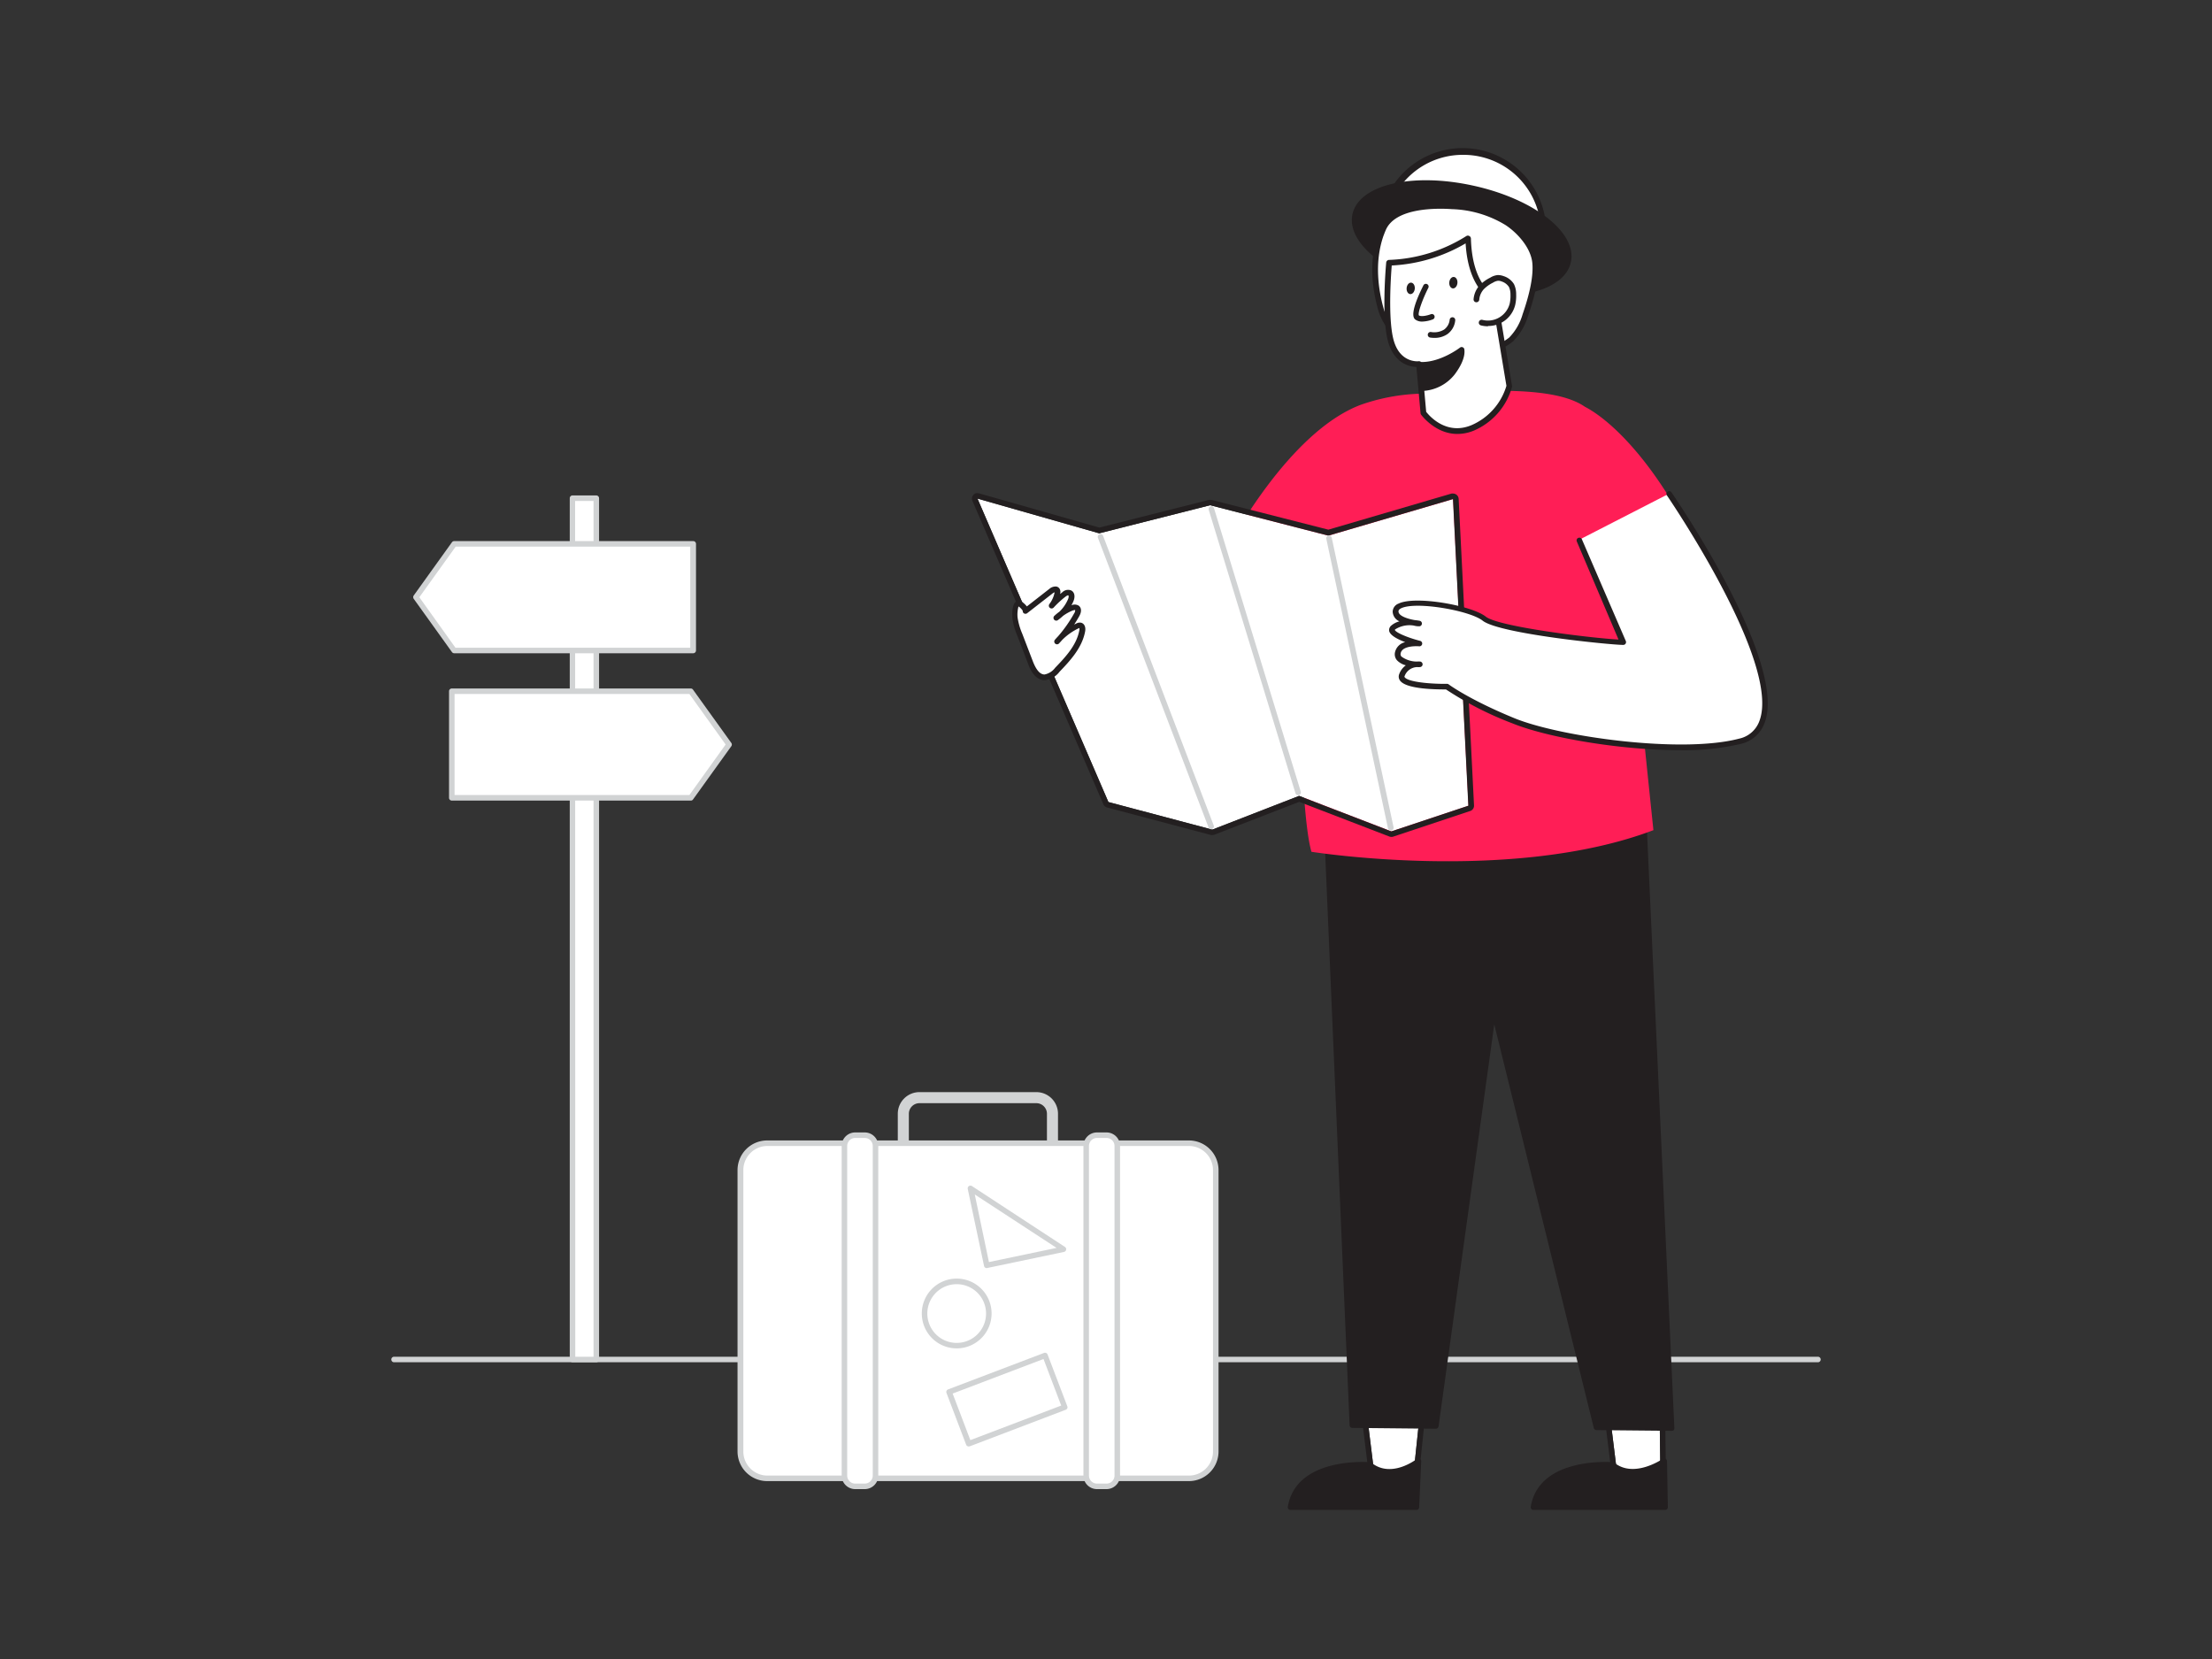 <svg xmlns="http://www.w3.org/2000/svg" viewBox="0 0 400 300"><rect x="0" y="0" width="400" height="300" fill="#333333" stroke="none"/><g id="_98_open_map" data-name="#98_open_map"><path d="M328.74,246.34H71.26a.5.5,0,0,1,0-1H328.74a.5.5,0,0,1,0,1Z" fill="#d1d3d4"/><path d="M190.32,207.73a1,1,0,0,1-1-1v-5.32a1.92,1.92,0,0,0-1.91-1.92H166.26a1.92,1.92,0,0,0-1.91,1.92v5.32a1,1,0,0,1-2,0v-5.32a3.92,3.92,0,0,1,3.91-3.92h21.15a3.92,3.92,0,0,1,3.91,3.92v5.32A1,1,0,0,1,190.32,207.73Z" fill="#d1d3d4"/><rect x="133.87" y="206.73" width="85.94" height="60.59" rx="4.85" fill="#fff"/><path d="M215,267.83H138.72a5.36,5.36,0,0,1-5.35-5.35v-50.9a5.36,5.36,0,0,1,5.35-5.35H215a5.36,5.36,0,0,1,5.35,5.35v50.9A5.36,5.36,0,0,1,215,267.83Zm-76.23-60.6a4.36,4.36,0,0,0-4.35,4.35v50.9a4.35,4.35,0,0,0,4.35,4.35H215a4.35,4.35,0,0,0,4.35-4.35v-50.9a4.36,4.36,0,0,0-4.35-4.35Z" fill="#d1d3d4"/><rect x="152.7" y="205.28" width="5.62" height="63.5" rx="1.95" fill="#fff"/><path d="M156.37,269.28h-1.72a2.45,2.45,0,0,1-2.45-2.45v-59.6a2.45,2.45,0,0,1,2.45-2.45h1.72a2.45,2.45,0,0,1,2.45,2.45v59.6A2.45,2.45,0,0,1,156.37,269.28Zm-1.72-63.5a1.45,1.45,0,0,0-1.45,1.45v59.6a1.45,1.45,0,0,0,1.45,1.45h1.72a1.45,1.45,0,0,0,1.45-1.45v-59.6a1.45,1.45,0,0,0-1.45-1.45Z" fill="#d1d3d4"/><rect x="196.42" y="205.28" width="5.62" height="63.5" rx="1.95" fill="#fff"/><path d="M200.09,269.28h-1.72a2.45,2.45,0,0,1-2.45-2.45v-59.6a2.45,2.45,0,0,1,2.45-2.45h1.72a2.45,2.45,0,0,1,2.45,2.45v59.6A2.45,2.45,0,0,1,200.09,269.28Zm-1.72-63.5a1.45,1.45,0,0,0-1.45,1.45v59.6a1.45,1.45,0,0,0,1.45,1.45h1.72a1.45,1.45,0,0,0,1.45-1.45v-59.6a1.45,1.45,0,0,0-1.45-1.45Z" fill="#d1d3d4"/><circle cx="173.01" cy="237.52" r="5.8" fill="#fff"/><path d="M173,243.83a6.31,6.31,0,1,1,6.31-6.31A6.31,6.31,0,0,1,173,243.83Zm0-11.61a5.31,5.31,0,1,0,5.31,5.3A5.31,5.31,0,0,0,173,232.22Z" fill="#d1d3d4"/><rect x="172.79" y="248.09" width="18.58" height="10" transform="matrix(0.93, -0.36, 0.36, 0.93, -78.09, 81.27)" fill="#fff"/><path d="M175.18,261.57a.51.51,0,0,1-.47-.32l-3.55-9.35a.46.46,0,0,1,0-.38.5.5,0,0,1,.28-.27l17.36-6.6a.5.5,0,0,1,.64.29l3.56,9.35a.5.5,0,0,1,0,.38.51.51,0,0,1-.28.26l-17.36,6.61ZM172.27,252l3.2,8.42,16.43-6.25-3.2-8.42Z" fill="#d1d3d4"/><polygon points="192.34 225.91 178.44 228.82 175.53 214.93 192.34 225.91" fill="#fff"/><path d="M178.44,229.32a.5.5,0,0,1-.49-.39L175,215a.51.51,0,0,1,.21-.52.5.5,0,0,1,.55,0l16.81,11a.5.5,0,0,1-.17.91l-13.9,2.91ZM176.27,216l2.56,12.22,12.23-2.56Z" fill="#d1d3d4"/><polygon points="300.23 265.02 295.89 268.76 292.4 266.2 290.84 253.59 300.06 251.58 300.23 265.02" fill="#fff"/><path d="M300.06,251.58l.17,13.44-4.34,3.74-3.49-2.56-1.56-12.61,9.22-2m0-1a.76.76,0,0,0-.21,0l-9.22,2a1,1,0,0,0-.78,1.1l1.56,12.61a1,1,0,0,0,.4.68l3.49,2.56a1,1,0,0,0,.59.2,1,1,0,0,0,.66-.25l4.33-3.73a1,1,0,0,0,.35-.77l-.17-13.44a1,1,0,0,0-1-1Z" fill="#231f20"/><path d="M301,264.22s-5.41,3.81-9.32.68c0,0-12.87-1.15-14.33,7.65h23.8Z" fill="#231f20"/><path d="M301.1,273.05H277.3a.46.46,0,0,1-.38-.18.46.46,0,0,1-.11-.4c1.52-9.15,14.73-8.07,14.86-8.06a.54.54,0,0,1,.27.11c3.57,2.85,8.67-.67,8.73-.71a.5.5,0,0,1,.78.4l.15,8.33a.48.48,0,0,1-.15.36A.47.47,0,0,1,301.1,273.05Zm-23.19-1h22.68l-.12-6.95c-1.68,1-5.76,2.78-9,.29C290.09,265.31,279.64,264.9,277.91,272.05Z" fill="#231f20"/><polygon points="255.77 265.02 251.97 268.76 248.48 266.2 246.92 253.59 257.18 251.58 255.77 265.02" fill="#fff"/><path d="M257.18,251.58,255.77,265l-3.8,3.74-3.49-2.56-1.56-12.61,10.26-2m0-1-.2,0-10.25,2a1,1,0,0,0-.8,1.1l1.55,12.61a1,1,0,0,0,.41.68l3.49,2.56a1,1,0,0,0,.59.2,1,1,0,0,0,.7-.29l3.8-3.73a1,1,0,0,0,.3-.61l1.4-13.44a1,1,0,0,0-.32-.84,1,1,0,0,0-.67-.27Zm0,2Z" fill="#231f20"/><polygon points="297.15 145.58 302.31 258.25 288.69 258.11 270.09 182.56 259.66 257.82 244.57 257.67 239.84 146.86 297.15 145.58" fill="#231f20"/><path d="M302.31,258.74h0l-13.62-.13a.51.51,0,0,1-.48-.38l-18-73-10.07,72.7a.51.51,0,0,1-.5.43h0l-15.1-.15a.5.5,0,0,1-.49-.48l-4.73-110.81a.47.47,0,0,1,.13-.36.48.48,0,0,1,.35-.16l57.32-1.28h0a.5.5,0,0,1,.49.48l5.17,112.66a.47.47,0,0,1-.14.37A.48.48,0,0,1,302.31,258.74Zm-13.23-1.13,12.71.13-5.12-111.65-56.32,1.25,4.7,109.84,14.18.14,10.37-74.83a.49.49,0,0,1,.47-.43.5.5,0,0,1,.51.38Z" fill="#231f20"/><circle cx="264.57" cy="41.96" r="14.52" fill="#fff"/><path d="M264.57,57h-.15a15.11,15.11,0,1,1,.15,0Zm0-29a14,14,0,0,0-.13,28h.14a14,14,0,0,0,.14-28Z" fill="#231f20"/><ellipse cx="264.32" cy="43.09" rx="9.22" ry="19.72" transform="translate(165.38 291.95) rotate(-77.58)" fill="#231f20"/><path d="M270.81,53.56a40.49,40.49,0,0,1-8.58-1c-11.07-2.44-18.83-8.52-17.66-13.84s10.77-7.58,21.84-5.15,18.83,8.53,17.65,13.85C283.21,51.31,277.9,53.56,270.81,53.56Zm-13-19.94c-6.58,0-11.55,2-12.29,5.33-1,4.7,6.54,10.38,16.89,12.66s19.62.31,20.65-4.39h0c1-4.69-6.54-10.37-16.89-12.65A38.91,38.91,0,0,0,257.84,33.62Z" fill="#231f20"/><path d="M249.7,42.38c.13-.37.28-.74.43-1.1,1.78-4.08,8.73-4.33,12.47-4.07a20.57,20.57,0,0,1,9.94,3c2.35,1.55,4.83,4.36,5.08,7.31s-.84,6.68-1.78,9.41a10.53,10.53,0,0,1-2.58,4.43,10.74,10.74,0,0,1-4.54,2.16c-3.52.95-7.31,1.4-10.79.29s-7.17-4.21-8.22-7.94A22.63,22.63,0,0,1,249.7,42.38Z" fill="#fff"/><path d="M262.36,65a15.27,15.27,0,0,1-4.58-.67c-4-1.28-7.56-4.69-8.57-8.3s-1.78-8.7,0-13.77h0c.13-.38.28-.76.44-1.13,2.07-4.77,10.46-4.56,13-4.38a20.81,20.81,0,0,1,10.2,3c2.27,1.5,5,4.41,5.31,7.69.2,2.33-.41,5.57-1.82,9.63a11.08,11.08,0,0,1-2.71,4.64A11.34,11.34,0,0,1,268.85,64,25,25,0,0,1,262.36,65Zm-12.17-22.4c-1.69,4.82-.93,9.81,0,13.15s4.17,6.41,7.89,7.59c2.9.92,6.34.82,10.49-.3a10.51,10.51,0,0,0,4.34-2,10,10,0,0,0,2.43-4.22c1.36-3.92,1.95-7,1.76-9.2-.23-2.73-2.61-5.44-4.85-6.92a19.72,19.72,0,0,0-9.7-2.88c-2.35-.17-10.15-.39-11.95,3.76-.15.35-.29.7-.42,1.06Z" fill="#231f20"/><path d="M294.35,102.44l8.85-10.28c-6.07-10.46-12.41-16.43-16.61-18.61-5.45-3.77-18-3-29.62-2.36a35.57,35.57,0,0,0-10.87,2c-13.13,4.91-23.9,25.5-23.9,25.5l12.68,6.11s-.27,40.42,2.27,49.23c0,0,36.27,5.78,61.84-3.91C299,150.16,294.34,105.89,294.35,102.44Z" fill="#ff1e56"/><path d="M256.6,65.83l.79,8.84s3.52,5,8.94,2.68a11.66,11.66,0,0,0,6.61-7.55l-2.65-15.88s-4.54-1.55-4.79-10.82a28.29,28.29,0,0,1-14.3,4.42s-1,10.25.43,14.5S256.6,65.83,256.6,65.83Z" fill="#fff"/><path d="M263.52,78.47c-4,0-6.52-3.46-6.55-3.5a.58.58,0,0,1-.09-.25l-.75-8.37c-1.14,0-3.82-.58-5-4.17-1.41-4.3-.5-14.29-.46-14.71a.53.53,0,0,1,.5-.47,28,28,0,0,0,14-4.32.51.51,0,0,1,.53,0,.53.53,0,0,1,.29.45c.23,8.73,4.4,10.33,4.44,10.34a.51.51,0,0,1,.34.4l2.65,15.89a.46.46,0,0,1,0,.2,12.09,12.09,0,0,1-6.91,7.91A7.77,7.77,0,0,1,263.52,78.47Zm-5.62-4c.54.7,3.64,4.33,8.22,2.4a11.23,11.23,0,0,0,6.29-7.1l-2.58-15.5c-1-.51-4.36-2.74-4.8-10.26a29.17,29.17,0,0,1-13.36,4c-.16,2-.73,10.25.45,13.85,1.23,3.78,4.29,3.48,4.42,3.46a.54.54,0,0,1,.39.11.6.6,0,0,1,.19.36Z" fill="#231f20"/><path d="M266.94,54.18a3.77,3.77,0,0,1,.93-2.17,6.74,6.74,0,0,1,1.81-1.32,2.77,2.77,0,0,1,1.16-.4,2.1,2.1,0,0,1,.85.16,2.91,2.91,0,0,1,1.59,1.2,3.48,3.48,0,0,1,.33,1.6,6.63,6.63,0,0,1-.15,1.78,4.53,4.53,0,0,1-5.53,3.29" fill="#fff"/><path d="M269.06,59a5,5,0,0,1-1.27-.16.51.51,0,0,1-.36-.63.52.52,0,0,1,.63-.37,4,4,0,0,0,3.05-.43A4.1,4.1,0,0,0,273,54.91a6.58,6.58,0,0,0,.14-1.65,3.21,3.21,0,0,0-.27-1.36,2.48,2.48,0,0,0-1.32-1,1.65,1.65,0,0,0-.65-.13,2.23,2.23,0,0,0-.93.35,6,6,0,0,0-1.67,1.2,3.19,3.19,0,0,0-.8,1.87.53.53,0,0,1-.56.47.51.51,0,0,1-.47-.55,4.24,4.24,0,0,1,1.06-2.48,6.94,6.94,0,0,1,1.95-1.42,3.07,3.07,0,0,1,1.37-.47,3,3,0,0,1,1.05.19,3.39,3.39,0,0,1,1.87,1.44,4.11,4.11,0,0,1,.4,1.84,7.36,7.36,0,0,1-.17,1.92,5,5,0,0,1-4.9,3.82Z" fill="#231f20"/><path d="M257.2,70.19a7.42,7.42,0,0,0,5.46-2.81c2.09-2.8,1.65-4.15,1.65-4.15s-3.64,2.84-7.46,2.7Z" fill="#231f20"/><path d="M257.2,70.69a.5.5,0,0,1-.5-.46L256.36,66a.52.52,0,0,1,.13-.38.47.47,0,0,1,.38-.16c3.58.13,7.1-2.57,7.14-2.6a.48.48,0,0,1,.45-.08.52.52,0,0,1,.33.32c0,.17.45,1.68-1.73,4.6a7.88,7.88,0,0,1-5.86,3Zm.19-4.26.26,3.23a6.9,6.9,0,0,0,4.61-2.58,8.12,8.12,0,0,0,1.51-2.87A13.33,13.33,0,0,1,257.39,66.43Z" fill="#231f20"/><path d="M257.81,51.88s-2.4,4.8-1.6,5.48,2.71-.07,2.71-.07" fill="#fff"/><path d="M257.2,58.15a2,2,0,0,1-1.31-.4c-.91-.78.3-3.74,1.48-6.09a.5.5,0,1,1,.89.44c-1.1,2.2-1.89,4.5-1.69,4.92.35.29,1.49.07,2.17-.2a.5.5,0,1,1,.37.93A5.76,5.76,0,0,1,257.2,58.15Z" fill="#231f20"/><path d="M258.69,60.55s3.44.65,3.93-2.66" fill="#fff"/><path d="M259.37,61.1a5.27,5.27,0,0,1-.77-.06.5.5,0,1,1,.19-1,3.42,3.42,0,0,0,2.36-.45,2.53,2.53,0,0,0,1-1.79.5.5,0,0,1,1,.15,3.47,3.47,0,0,1-1.4,2.46A4.06,4.06,0,0,1,259.37,61.1Z" fill="#231f20"/><ellipse cx="262.83" cy="51.12" rx="1.04" ry="0.74" transform="translate(188.8 308.44) rotate(-84.96)" fill="#231f20"/><ellipse cx="255.12" cy="52.15" rx="1.04" ry="0.74" transform="translate(180.74 301.7) rotate(-84.96)" fill="#231f20"/><polygon points="262.77 90.25 240.23 96.86 218.85 91.36 198.79 96.44 176.76 90.16 200.45 145.05 219.24 150.02 234.94 143.92 251.62 150.34 265.55 145.7 262.77 90.25" fill="#fff"/><path d="M176.76,90.16l22,6.28,20.06-5.08,21.38,5.5,22.54-6.61,2.78,55.45-13.93,4.64-16.68-6.42-15.7,6.1-18.79-5L176.76,90.16m0-1a1,1,0,0,0-.75.34,1,1,0,0,0-.17,1.06l23.69,54.89a1,1,0,0,0,.67.57L219,151a1.07,1.07,0,0,0,.25,0,.94.94,0,0,0,.37-.07L234.94,145l16.32,6.28a1.13,1.13,0,0,0,.36.06.86.86,0,0,0,.32-.05l13.93-4.64a1,1,0,0,0,.68-1L263.77,90.2a1,1,0,0,0-.42-.76,1.05,1.05,0,0,0-.58-.19,1.26,1.26,0,0,0-.28,0l-22.28,6.53L219.1,90.4a1.18,1.18,0,0,0-.25,0,.69.69,0,0,0-.25,0l-19.8,5L177,89.2a1.26,1.26,0,0,0-.27,0Z" fill="#231f20"/><path d="M251.48,150.19a.5.5,0,0,1-.49-.4L239.84,97.44a.5.5,0,0,1,.38-.6.52.52,0,0,1,.6.39L252,149.58a.5.5,0,0,1-.38.6Z" fill="#d1d3d4"/><path d="M234.74,143.8a.51.51,0,0,1-.48-.36L218.58,92.2a.51.51,0,0,1,.33-.63.5.5,0,0,1,.62.33l15.69,51.25a.51.51,0,0,1-.33.63Z" fill="#d1d3d4"/><path d="M219,149.94a.48.48,0,0,1-.46-.32l-20-52.36a.5.5,0,0,1,.94-.35l20,52.36a.5.5,0,0,1-.29.64A.57.57,0,0,1,219,149.94Z" fill="#d1d3d4"/><path d="M183.51,111.63a12.1,12.1,0,0,0,.87,3.11l1.92,5c.48,1.24,1.25,2.7,2.58,2.71a3.4,3.4,0,0,0,2.28-1.36c2-2,4-4.24,4.5-7,.08-.4,0-.94-.37-1a.78.78,0,0,0-.51.11,10.9,10.9,0,0,0-3.69,2.87,24.71,24.71,0,0,0,3.58-4.91c.22-.39.39-1,0-1.24a1,1,0,0,0-.87,0,8.38,8.38,0,0,0-2.82,1.76,7.39,7.39,0,0,0,2.55-3.12c.2-.46.29-1.13-.16-1.37s-.77.06-1.08.31a16.21,16.21,0,0,0-2.16,2,5.47,5.47,0,0,0,1-2.24.72.72,0,0,0,0-.54c-.23-.34-.76-.11-1.09.14l-4.6,3.59c.21-.16-.92-1.47-1.36-1.35C183.43,109.24,183.46,111.18,183.51,111.63Z" fill="#fff"/><path d="M188.9,123h0c-1.88,0-2.75-2.29-3-3l-1.92-5a11.81,11.81,0,0,1-.91-3.24h0c0-.29-.22-2.78.92-3.1.62-.17,1.34.55,1.7,1l4.09-3.19a1.72,1.72,0,0,1,1.22-.41.88.88,0,0,1,.6.39,1.15,1.15,0,0,1,.11.91.09.09,0,0,1,0,.05l.37-.29a1.48,1.48,0,0,1,1.62-.35c.72.37.71,1.28.39,2a7.18,7.18,0,0,1-.34.68,1.43,1.43,0,0,1,1.31.07c.51.38.56,1.08.11,1.89-.29.52-.59,1-.92,1.53l.38-.19a1.28,1.28,0,0,1,.84-.15c.61.14.91.78.75,1.61-.56,3-2.81,5.37-4.62,7.26A3.84,3.84,0,0,1,188.9,123ZM184,111.58a11.65,11.65,0,0,0,.85,3l1.92,5c.62,1.6,1.31,2.38,2.11,2.39a3.13,3.13,0,0,0,1.92-1.21c1.72-1.8,3.86-4,4.37-6.75a.85.85,0,0,0,0-.46l-.15.08a10.62,10.62,0,0,0-2.93,2.08c-.2.23-.41.46-.62.68a.5.5,0,0,1-.74-.66c.2-.24.41-.47.63-.7a24.28,24.28,0,0,0,2.89-4.13.92.92,0,0,0,.17-.6h0s-.08,0-.4.08a8,8,0,0,0-1.8,1,9.32,9.32,0,0,1-.9.74.5.5,0,0,1-.63-.78,8.85,8.85,0,0,1,.89-.73,6.86,6.86,0,0,0,1.54-2.22c.16-.35.15-.68.07-.72s-.22,0-.55.25a17.32,17.32,0,0,0-2.09,1.93.5.5,0,0,1-.77-.64,5,5,0,0,0,.91-2,.44.44,0,0,0,0-.1,1.08,1.08,0,0,0-.35.2l-4.6,3.58h0a.5.5,0,0,1-.7-.09.55.55,0,0,1-.1-.37,2.79,2.79,0,0,0-.76-.77,5.64,5.64,0,0,0-.17,2Zm1.12-1.56Zm-1-.47Z" fill="#231f20"/><path d="M301.82,89.27s28.06,40.79,12.81,44.79c-10.61,2.79-32.56-.29-41-3.72s-12-6.17-12-6.17-9,.13-8.15-2.11a3,3,0,0,1,3.21-1.9s-4.32,0-4-2.08,3.89-1.69,3.89-1.69-6.21-1.61-4.71-3,4.66-.69,4.66-.69-4.23-.38-4.24-2.18c0-3.07,13.27-.91,16,1.27s22.3,4.26,25.13,4.28l-7.85-18.46" fill="#fff"/><path d="M303.83,135.66c-10.91,0-24.13-2.32-30.35-4.86a60.83,60.83,0,0,1-12-6.13c-1.55,0-7.23,0-8.33-1.63a1.2,1.2,0,0,1-.12-1.16,3.38,3.38,0,0,1,1.19-1.57,3.37,3.37,0,0,1-1.61-.92,1.66,1.66,0,0,1-.36-1.39,2.42,2.42,0,0,1,1.86-1.88c-1.36-.51-2.7-1.2-2.9-2a1.05,1.05,0,0,1,.38-1,3.66,3.66,0,0,1,1.48-.76,2,2,0,0,1-1.23-1.73,1.61,1.61,0,0,1,1.06-1.48c3-1.48,13.21.32,15.78,2.36,2.33,1.85,19.24,3.89,24,4.14l-7.54-17.73a.49.49,0,0,1,.26-.65.5.5,0,0,1,.66.26L294,115.92a.5.5,0,0,1-.46.7h0c-2.25,0-22.45-2-25.44-4.39-2.28-1.81-12-3.54-14.72-2.24-.49.24-.49.48-.49.57,0,.82,1.62,1.34,2.91,1.57a9.34,9.34,0,0,1,.93.13.5.5,0,0,1,.39.57.49.49,0,0,1-.54.42c-.12,0-.47,0-.94-.13a4.8,4.8,0,0,0-3.34.69l-.07.08c.08.45,2.26,1.41,4.58,2a.5.5,0,0,1,.36.58.5.5,0,0,1-.54.4s-3.08-.26-3.35,1.29a.64.64,0,0,0,.15.57,4.72,4.72,0,0,0,2.83.9,3.33,3.33,0,0,1,.56,0,.51.51,0,0,1,.43.54.5.5,0,0,1-.5.46,2.09,2.09,0,0,1-.47,0,2.47,2.47,0,0,0-2.27,1.6.2.2,0,0,0,0,.23c.61.89,4.83,1.24,7.65,1.2a.45.45,0,0,1,.31.1s3.66,2.74,11.88,6.11,30.21,6.44,40.64,3.7a5,5,0,0,0,3.68-3.23c3.92-10.54-16.56-40.49-16.77-40.8a.5.5,0,0,1,.82-.56c.86,1.25,21,30.69,16.89,41.71a6,6,0,0,1-4.36,3.84A44.82,44.82,0,0,1,303.83,135.66Z" fill="#231f20"/><path d="M256.5,264.22s-4.89,3.81-8.8.68c0,0-12.86-1.15-14.33,7.65h22.76Z" fill="#231f20"/><path d="M256.13,273.05H233.37a.49.49,0,0,1-.38-.18.52.52,0,0,1-.11-.4c1.53-9.15,14.74-8.07,14.87-8.06a.54.54,0,0,1,.27.11c3.55,2.84,8-.55,8.17-.69a.5.5,0,0,1,.54-.05.52.52,0,0,1,.27.46l-.37,8.33A.5.5,0,0,1,256.13,273.05Zm-22.15-1h21.68l.3-6.88c-1.63,1-5.3,2.61-8.44.22C246.17,265.31,235.71,264.9,234,272.05Z" fill="#231f20"/><rect x="103.53" y="90.09" width="4.3" height="155.75" fill="#fff"/><path d="M107.83,246.34h-4.3a.5.5,0,0,1-.5-.5V90.09a.5.5,0,0,1,.5-.5h4.3a.51.51,0,0,1,.5.5V245.84A.5.5,0,0,1,107.83,246.34Zm-3.8-1h3.3V90.59H104Z" fill="#d1d3d4"/><polygon points="124.92 144.27 81.7 144.27 81.7 124.99 124.92 124.99 131.84 134.63 124.92 144.27" fill="#fff"/><path d="M124.92,144.77H81.7a.5.5,0,0,1-.5-.5V125a.5.5,0,0,1,.5-.5h43.22a.49.49,0,0,1,.4.21l6.93,9.64a.51.51,0,0,1,0,.58l-6.93,9.64A.46.46,0,0,1,124.92,144.77Zm-42.72-1h42.46l6.56-9.14-6.56-9.14H82.2Z" fill="#d1d3d4"/><polygon points="82.14 117.63 125.36 117.63 125.36 98.35 82.14 98.35 75.22 107.99 82.14 117.63" fill="#fff"/><path d="M125.36,118.13H82.14a.52.52,0,0,1-.41-.21l-6.92-9.64a.53.53,0,0,1,0-.59l6.92-9.64a.51.51,0,0,1,.41-.2h43.22a.5.5,0,0,1,.5.5v19.28A.51.51,0,0,1,125.36,118.13Zm-43-1h42.46V98.85H82.4L75.83,108Z" fill="#d1d3d4"/></g></svg>
